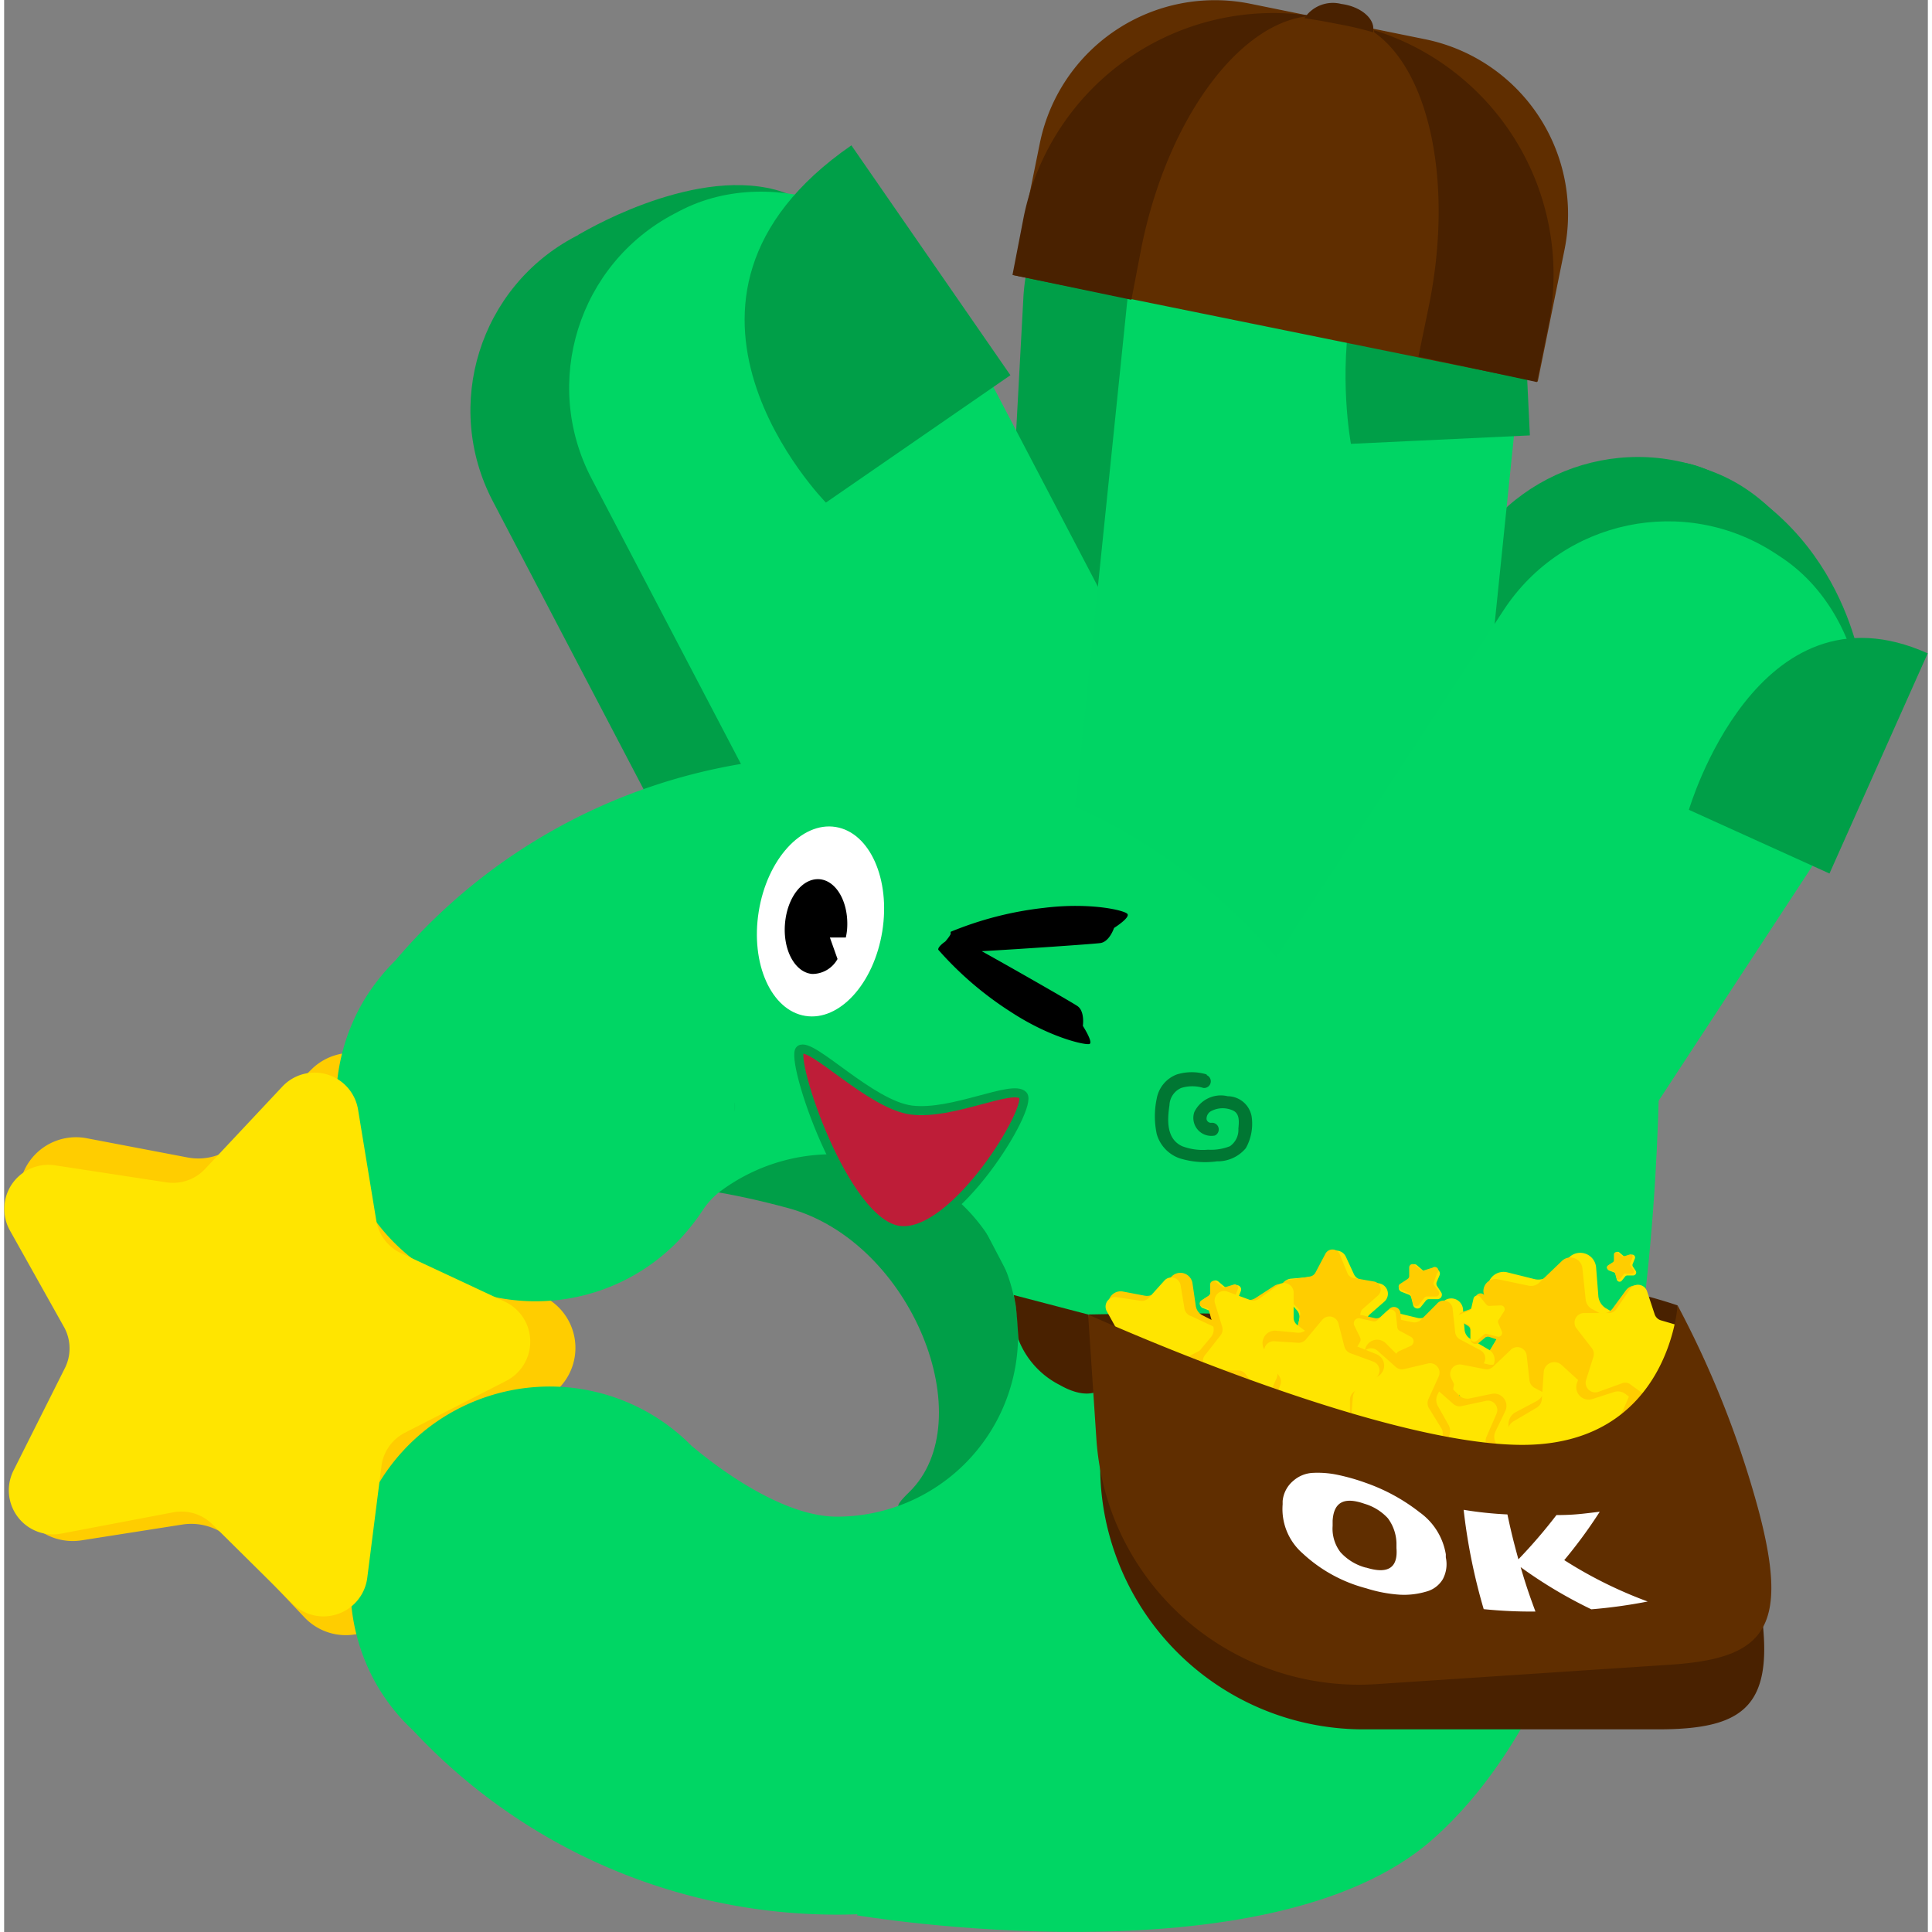 <svg xmlns="http://www.w3.org/2000/svg"  height="240" width="240" viewBox="0 0 120.84 121.36"><rect x="0" y="0" width="120.84" height="121.36" fill="#808080" stroke="none"/><defs><style>.cls-1{fill:#492100;}.cls-2{fill:#009f48;}.cls-3{fill:#006ed0;}.cls-4{fill:#00d664;}.cls-5{fill:#00d564;}.cls-6{fill:#ffcd00;}.cls-7{fill:#ffe500;}.cls-8{fill:#fff;}.cls-9{fill:#be1d38;stroke:#009f48;stroke-miterlimit:10;stroke-width:0.57px;}.cls-10{fill:#602e00;}.cls-11{fill:#073;}</style></defs><g id="레이어_2" data-name="레이어 2"><g id="Layer_1" data-name="Layer 1"><path class="cls-1" d="M105.12,82a31.82,31.82,0,0,0-4.65-1.18c-1.26-.08-2.7,3.88-2.7,3.88l2.67,2.65,3.37,2.4,1.54.67Z"/><path class="cls-2" d="M116.79,42.7s-.8-9.25-9.74-13.16-1.55,15.93-1.55,15.93Z"/><path class="cls-2" d="M77.55,6.61S84.89,5.88,89.72,10s-4.63,9.54-4.63,9.54Z"/><path class="cls-2" d="M36.06,14.76S43,10.51,48.41,11.91,53,20,53,20L48.26,27.5Z"/><path class="cls-2" d="M33.15,77.62s1.31-5.75,16.11-1.73c7.79,2.12,12.2,13.38,7.58,17.85s16-8.69,16-8.69l-5.42-13s-15.09-6.09-19-5.73S33.15,77.62,33.15,77.62Z"/><path class="cls-3" d="M96.55,35.72s5.46-3.5,8-4a7.25,7.25,0,0,1,4.74.95Z"/><rect class="cls-2" x="43.02" y="9.97" width="25.03" height="83.98" rx="12.33" transform="translate(128.84 72.24) rotate(152.37)"/><path class="cls-2" d="M77.55,6.61h0A12.52,12.52,0,0,1,89.7,19.68l-2.27,42A12.85,12.85,0,0,1,73.92,73.66h0A12.53,12.53,0,0,1,61.76,60.59l2.27-42A12.85,12.85,0,0,1,77.55,6.61Z"/><rect class="cls-2" x="88.67" y="28.49" width="25.03" height="33.96" rx="12.33" transform="translate(180.41 123.12) rotate(-159.77)"/><rect class="cls-4" x="49.23" y="8.54" width="25.03" height="83.98" rx="12.33" transform="translate(139.88 66.67) rotate(152.37)"/><rect class="cls-5" x="68.31" y="7.93" width="25.03" height="67.09" rx="12.33" transform="translate(156.97 91) rotate(-174.13)"/><rect class="cls-4" x="80.25" y="29.31" width="25.03" height="68.09" rx="12.33" transform="translate(135.66 167.17) rotate(-146.78)"/><path class="cls-6" d="M28.18,78.46l5.74,3a3.6,3.6,0,0,1-.09,6.46L28,90.64a3.54,3.54,0,0,0-2,2.67l-1,6.38a3.58,3.58,0,0,1-6.16,1.88l-4.44-4.71a3.65,3.65,0,0,0-3.17-1.1l-6.38,1a3.61,3.61,0,0,1-3.71-5.3L4.2,85.78a3.58,3.58,0,0,0,0-3.35L1.33,76.65A3.58,3.58,0,0,1,5.19,71.5l6.35,1.21a3.58,3.58,0,0,0,3.2-1l4.57-4.54a3.6,3.6,0,0,1,6.1,2.11l.84,6.41A3.59,3.59,0,0,0,28.18,78.46Z"/><path class="cls-4" d="M52.52,47.49A36.31,36.31,0,0,0,24.57,60.34a12.91,12.91,0,0,0-2,2.55,12.52,12.52,0,0,0,10.8,18.85,12.48,12.48,0,0,0,9.17-4,13.69,13.69,0,0,0,1.29-1.64,4.9,4.9,0,0,1,1.07-1.2,11.75,11.75,0,0,1,7.41-2.39,11.38,11.38,0,0,1,0,22.76c-4,0-8.82-4.2-9.14-4.46a12.52,12.52,0,0,0-19.78,15q.24.42.51.81a12.35,12.35,0,0,0,1.8,2.09,36.41,36.41,0,1,0,26.8-61.26ZM45.9,69.84c0-.21,0-.41,0-.62C45.91,69.43,45.91,69.64,45.9,69.84Z"/><path class="cls-7" d="M25,78.75l6.42,3a2.77,2.77,0,0,1,.1,5L25.17,90a2.74,2.74,0,0,0-1.47,2.11l-.89,7a2.77,2.77,0,0,1-4.69,1.63l-5.05-5A2.77,2.77,0,0,0,10.61,95l-7,1.33a2.77,2.77,0,0,1-3-4l3.18-6.34a2.77,2.77,0,0,0,0-2.58L.35,77.27A2.77,2.77,0,0,1,3.19,73.2l7,1.07a2.76,2.76,0,0,0,2.43-.84l4.86-5.18a2.77,2.77,0,0,1,4.75,1.44l1.15,7A2.76,2.76,0,0,0,25,78.75Z"/><path class="cls-4" d="M53.56,120.31s25.82,4.37,36.17-4.77c16.34-14.44,14.16-55.24,14.16-55.24Z"/><path class="cls-2" d="M63.21,23.57l-11.59,8S39.13,18.87,53.22,9.13Z"/><path class="cls-2" d="M95.84,27.35l-11.24.53S81.34,10.45,95,9.81Z"/><path class="cls-2" d="M114.66,54.87l-8.83-4s4.27-14.64,15-9.83Z"/><ellipse class="cls-8" cx="51.29" cy="57.88" rx="6.01" ry="3.93" transform="translate(-13.99 99.36) rotate(-80.89)"/><path d="M51.23,55.23c1.08.1,1.85,1.51,1.72,3.16a4,4,0,0,1-.08.5l-1,0,.48,1.35a1.81,1.81,0,0,1-1.59.94c-1.08-.09-1.85-1.5-1.71-3.16S50.15,55.14,51.23,55.23Z"/><path d="M70.56,57.41c-.18-.23-2.35-.74-5.25-.38a21.63,21.63,0,0,0-5.85,1.5.2.2,0,0,0,0,.11h0c0,.11-.34.5-.34.5s-.49.33-.44.52a21.38,21.38,0,0,0,4.58,3.92c2.45,1.6,4.64,2.08,4.91,2s-.41-1.14-.41-1.14.14-.93-.35-1.25c-.32-.22-3.72-2.17-6-3.44,2.52-.14,7-.45,7.44-.51.58-.07.87-.95.87-.95S70.74,57.65,70.56,57.41Z"/><path class="cls-9" d="M50,65.94c.7-.51,4.43,3.47,7,3.79s6.34-1.63,7-.93-4.29,8.94-7.77,8.49S49.33,66.44,50,65.94Z"/><path class="cls-10" d="M76.17,1.15H87.41A11.22,11.22,0,0,1,98.63,12.37v8.45a0,0,0,0,1,0,0H65a0,0,0,0,1,0,0V12.37A11.22,11.22,0,0,1,76.17,1.15Z" transform="translate(3.82 -16.06) rotate(11.48)"/><path class="cls-1" d="M82.68,1.3,84,1.55c.69.13,1.37.3,2,.48a.61.61,0,0,0,0-.13c.09-.76-.82-1.5-2-1.65a2.14,2.14,0,0,0-2.32.89Z"/><path class="cls-1" d="M71.46,15.44C73.14,7.28,77.73,1.27,82.12,1A16,16,0,0,0,64.05,13.6l-.71,3.67,7.47,1.56Z"/><path class="cls-1" d="M86,1.88s.06,0,.06,0,0,.1,0,.15c3.49,2.46,5,9.51,3.43,17.22l-.65,3.15L96.28,24,97,20.47A16.08,16.08,0,0,0,86,1.88Z"/><path class="cls-1" d="M103.88,108.63H85.38A16.53,16.53,0,0,1,69.43,96.45a16.35,16.35,0,0,1-.58-4.34V84.27s17.19,9.24,26.52,10,10.46-8.11,10.46-8.11a61.83,61.83,0,0,1,4.26,13.36C111.52,106.94,109.76,108.63,103.88,108.63Z"/><path class="cls-7" d="M100.6,82.17l1.54.9a1,1,0,0,1-.12,1.78l-1.64.67a1,1,0,0,0-.59.71L99.41,88a1,1,0,0,1-1.72.43L96.54,87a1,1,0,0,0-.86-.35l-1.77.18A1,1,0,0,1,93,85.36l.93-1.52a1,1,0,0,0,.06-.92l-.72-1.63a1,1,0,0,1,1.14-1.37l1.73.43a1,1,0,0,0,.89-.22l1.32-1.19a1,1,0,0,1,1.65.67l.14,1.78A1,1,0,0,0,100.6,82.17Z"/><path class="cls-6" d="M99.71,82.21l1.73.92a.77.77,0,0,1,0,1.37l-1.78.8a.8.8,0,0,0-.44.56l-.34,1.93a.77.77,0,0,1-1.32.38l-1.32-1.45a.77.77,0,0,0-.66-.24l-1.94.27a.76.76,0,0,1-.77-1.13l1-1.71a.75.75,0,0,0,0-.7L93,81.44a.76.76,0,0,1,.84-1.08l1.92.4a.75.75,0,0,0,.68-.2l1.41-1.35a.76.76,0,0,1,1.29.46l.21,2A.78.78,0,0,0,99.71,82.21Z"/><path class="cls-7" d="M92.12,84.11l1.14.67a.73.73,0,0,1-.09,1.31l-1.21.5a.72.72,0,0,0-.44.52l-.27,1.29a.74.74,0,0,1-1.28.32l-.85-1a.73.73,0,0,0-.63-.26l-1.31.13a.73.73,0,0,1-.7-1.11l.69-1.13a.74.74,0,0,0,0-.68l-.53-1.2a.73.73,0,0,1,.84-1l1.28.31a.72.72,0,0,0,.66-.16l1-.88a.74.74,0,0,1,1.22.5l.1,1.31A.73.73,0,0,0,92.12,84.11Z"/><path class="cls-6" d="M91.46,84.14l1.28.68a.57.57,0,0,1,0,1l-1.32.6a.54.54,0,0,0-.32.41l-.26,1.43a.56.56,0,0,1-1,.28l-1-1.07a.54.54,0,0,0-.49-.18l-1.43.19a.56.56,0,0,1-.57-.83l.72-1.26a.56.56,0,0,0,0-.52l-.63-1.31a.57.57,0,0,1,.62-.8l1.42.3a.6.6,0,0,0,.51-.15l1-1a.56.56,0,0,1,1,.34l.16,1.44A.57.57,0,0,0,91.46,84.14Z"/><path class="cls-7" d="M90,80.77l.27.41a.28.28,0,0,1-.25.43l-.49,0a.25.25,0,0,0-.23.1l-.31.39a.28.28,0,0,1-.48-.11l-.12-.48a.25.25,0,0,0-.17-.19l-.46-.18a.27.27,0,0,1,0-.49l.41-.26a.26.26,0,0,0,.13-.22l0-.49a.27.27,0,0,1,.45-.2l.37.32a.28.28,0,0,0,.25.06l.47-.13a.28.28,0,0,1,.33.37l-.19.45A.3.3,0,0,0,90,80.77Z"/><path class="cls-6" d="M89.79,80.67l.32.44a.21.21,0,0,1-.18.33l-.54,0a.23.23,0,0,0-.18.08l-.33.44a.21.21,0,0,1-.37-.07l-.14-.52a.2.2,0,0,0-.14-.14L87.72,81a.2.2,0,0,1,0-.37l.45-.3a.21.21,0,0,0,.09-.18v-.54a.21.21,0,0,1,.34-.16l.42.34a.24.24,0,0,0,.2,0l.51-.16A.21.21,0,0,1,90,80l-.18.51A.2.2,0,0,0,89.79,80.67Z"/><path class="cls-7" d="M102.31,79.56l.18.27a.19.19,0,0,1-.17.29l-.33,0a.19.19,0,0,0-.16.06l-.21.26a.18.18,0,0,1-.32-.07l-.08-.32a.16.16,0,0,0-.11-.13l-.31-.12a.19.19,0,0,1,0-.33l.28-.17a.24.24,0,0,0,.09-.15v-.34a.18.18,0,0,1,.3-.13l.26.22a.17.17,0,0,0,.17,0l.31-.08a.18.18,0,0,1,.22.25l-.12.3A.19.19,0,0,0,102.31,79.56Z"/><path class="cls-6" d="M102.15,79.49l.21.3a.14.14,0,0,1-.12.22h-.36a.13.13,0,0,0-.12,0l-.22.3a.14.14,0,0,1-.25,0l-.1-.35a.15.15,0,0,0-.09-.1l-.35-.12a.14.14,0,0,1,0-.25l.3-.2a.15.15,0,0,0,.07-.12V78.8a.14.14,0,0,1,.23-.11l.29.22a.15.15,0,0,0,.13,0l.35-.11a.14.14,0,0,1,.17.18l-.12.35A.15.15,0,0,0,102.15,79.49Z"/><path class="cls-7" d="M85.58,83.13l.13,1.17a.66.66,0,0,1-1,.64l-1-.6a.63.63,0,0,0-.61,0L82,84.79a.65.65,0,0,1-.91-.75l.26-1.15a.64.64,0,0,0-.15-.59l-.8-.88a.66.66,0,0,1,.43-1.1l1.18-.1a.69.69,0,0,0,.52-.33l.58-1a.66.66,0,0,1,1.18.07L84.77,80a.64.64,0,0,0,.47.39l1.15.23a.66.66,0,0,1,.3,1.15l-.89.78A.62.62,0,0,0,85.58,83.13Z"/><path class="cls-6" d="M85.2,82.67,85.4,84a.51.51,0,0,1-.75.52l-1.14-.63a.49.49,0,0,0-.47,0l-1.16.58a.51.51,0,0,1-.72-.55l.24-1.28a.47.47,0,0,0-.13-.45l-.91-.93a.5.5,0,0,1,.3-.85L82,80.19a.49.49,0,0,0,.38-.27l.61-1.15a.5.5,0,0,1,.9,0L84.39,80a.51.51,0,0,0,.38.28l1.28.22a.51.51,0,0,1,.26.87l-1,.88A.54.54,0,0,0,85.2,82.67Z"/><path class="cls-6" d="M96.8,87.13l1.2.7a.78.78,0,0,1-.09,1.39l-1.28.53a.77.77,0,0,0-.47.55l-.29,1.36a.77.77,0,0,1-1.34.34l-.9-1.07a.82.82,0,0,0-.67-.27l-1.38.14a.78.78,0,0,1-.74-1.18l.72-1.19a.75.75,0,0,0,0-.71l-.56-1.28a.77.77,0,0,1,.89-1.06l1.35.33a.78.78,0,0,0,.7-.18l1-.92a.78.78,0,0,1,1.29.52l.11,1.39A.78.78,0,0,0,96.8,87.13Z"/><path class="cls-7" d="M96.1,87.16l1.35.72a.6.6,0,0,1,0,1.07l-1.4.63a.62.62,0,0,0-.34.44l-.27,1.5a.59.59,0,0,1-1,.3l-1-1.13a.57.57,0,0,0-.52-.19l-1.52.21a.6.6,0,0,1-.6-.89l.76-1.33a.59.59,0,0,0,0-.55l-.67-1.38a.6.6,0,0,1,.66-.84L93,86a.59.59,0,0,0,.54-.16l1.1-1.05a.59.59,0,0,1,1,.36l.17,1.52A.65.65,0,0,0,96.1,87.16Z"/><path class="cls-6" d="M88,83.57l.64.38a.41.41,0,0,1-.05.74l-.69.28a.43.43,0,0,0-.24.3l-.16.73a.41.41,0,0,1-.72.18l-.49-.57a.44.44,0,0,0-.36-.15l-.74.08a.42.42,0,0,1-.39-.64l.39-.63a.41.41,0,0,0,0-.39l-.3-.68a.41.41,0,0,1,.48-.57l.72.17a.41.41,0,0,0,.38-.09l.55-.5a.41.41,0,0,1,.69.28l.06.75A.42.42,0,0,0,88,83.57Z"/><path class="cls-7" d="M87.63,83.58l.73.39a.32.32,0,0,1,0,.57l-.75.34a.32.32,0,0,0-.18.24l-.15.81a.32.32,0,0,1-.55.15l-.55-.6a.3.3,0,0,0-.28-.1l-.81.11a.33.33,0,0,1-.33-.48l.41-.71a.32.32,0,0,0,0-.3l-.36-.74a.32.32,0,0,1,.35-.45L86,83a.3.3,0,0,0,.28-.09l.6-.56a.32.32,0,0,1,.54.19l.09.82A.31.31,0,0,0,87.63,83.58Z"/><path class="cls-6" d="M94.07,83.23l.2.53a.32.32,0,0,1-.38.42L93.35,84a.33.33,0,0,0-.29,0l-.44.36a.32.32,0,0,1-.51-.24v-.56a.33.33,0,0,0-.14-.26l-.48-.31a.32.32,0,0,1,.07-.56l.53-.19a.3.3,0,0,0,.2-.21l.15-.55a.31.31,0,0,1,.55-.11l.34.45a.3.3,0,0,0,.26.12l.57,0a.32.32,0,0,1,.27.5l-.32.46A.3.3,0,0,0,94.07,83.23Z"/><path class="cls-7" d="M93.84,83.07l.24.57a.24.24,0,0,1-.28.32l-.6-.15a.25.25,0,0,0-.22,0l-.47.41a.24.24,0,0,1-.4-.17l0-.62a.25.25,0,0,0-.12-.19L91.43,83a.24.24,0,0,1,0-.43l.58-.23a.26.26,0,0,0,.15-.17l.14-.6a.24.24,0,0,1,.42-.1l.39.48a.24.24,0,0,0,.21.08L94,82a.24.24,0,0,1,.22.37l-.33.52A.26.26,0,0,0,93.84,83.07Z"/><path class="cls-6" d="M92.07,87.84l1.36-.28a.77.77,0,0,1,.86,1.09l-.6,1.25a.77.77,0,0,0,0,.72l.69,1.2A.77.77,0,0,1,93.64,93l-1.39-.18a.74.74,0,0,0-.67.24l-.94,1a.78.78,0,0,1-1.34-.38l-.25-1.37a.79.79,0,0,0-.45-.57l-1.27-.57a.77.77,0,0,1,0-1.38l1.23-.66a.78.78,0,0,0,.4-.6l.15-1.38a.78.78,0,0,1,1.31-.47l1,1A.76.76,0,0,0,92.07,87.84Z"/><path class="cls-7" d="M91.57,88.32,93.06,88a.59.59,0,0,1,.68.82l-.61,1.4a.6.6,0,0,0,0,.55L94,92a.59.59,0,0,1-.57.9l-1.52-.15a.58.58,0,0,0-.51.21l-1,1.17a.6.6,0,0,1-1-.26L89,92.41a.61.61,0,0,0-.36-.42l-1.42-.58a.6.6,0,0,1-.07-1.07l1.32-.77a.6.6,0,0,0,.29-.47l.11-1.52a.6.6,0,0,1,1-.41l1.14,1A.59.59,0,0,0,91.57,88.32Z"/><path class="cls-6" d="M100.26,86.5l1.53-.32a.87.87,0,0,1,1,1.22l-.66,1.4a.86.86,0,0,0,0,.81L102.9,91a.86.86,0,0,1-.86,1.29L100.49,92a.9.9,0,0,0-.76.28l-1,1.16a.87.87,0,0,1-1.5-.43l-.29-1.52a.88.88,0,0,0-.5-.64L95,90.26a.87.87,0,0,1-.06-1.55L96.28,88a.88.88,0,0,0,.45-.67l.16-1.55a.86.86,0,0,1,1.46-.53l1.13,1.07A.89.89,0,0,0,100.26,86.5Z"/><path class="cls-7" d="M99.7,87.05l1.66-.42a.67.67,0,0,1,.78.92l-.68,1.57a.65.65,0,0,0,.05.62l.9,1.45a.66.66,0,0,1-.62,1L100.08,92a.66.66,0,0,0-.57.24l-1.1,1.31a.67.67,0,0,1-1.16-.28l-.37-1.67a.68.68,0,0,0-.41-.48l-1.58-.63a.67.67,0,0,1-.09-1.2l1.47-.87a.65.65,0,0,0,.32-.53l.12-1.7a.67.67,0,0,1,1.11-.46L99.1,86.9A.66.66,0,0,0,99.7,87.05Z"/><path class="cls-6" d="M101.13,87.44l-1.33.43a.78.78,0,0,1-1-1l.47-1.31a.75.75,0,0,0-.1-.71l-.82-1.13A.77.77,0,0,1,99,82.5l1.39,0a.77.77,0,0,0,.65-.31l.82-1.12a.77.77,0,0,1,1.37.24l.4,1.33a.79.79,0,0,0,.5.52l1.32.43a.77.77,0,0,1,.2,1.37l-1.15.79a.77.77,0,0,0-.34.63v1.39a.78.78,0,0,1-1.25.61l-1.11-.85A.79.79,0,0,0,101.13,87.44Z"/><path class="cls-7" d="M101.58,86.91l-1.44.52a.6.6,0,0,1-.77-.74l.46-1.46a.61.61,0,0,0-.1-.55l-.93-1.2a.6.6,0,0,1,.46-1h1.53a.57.57,0,0,0,.49-.26l.86-1.26a.6.6,0,0,1,1.06.15l.48,1.45a.59.59,0,0,0,.4.38l1.47.43a.59.59,0,0,1,.18,1l-1.23.91a.62.62,0,0,0-.24.49l0,1.53a.6.6,0,0,1-.94.51l-1.24-.9A.6.6,0,0,0,101.58,86.91Z"/><path class="cls-6" d="M88.44,85.51l1.37-.27a.77.77,0,0,1,.85,1.1l-.61,1.24a.77.77,0,0,0,0,.72l.68,1.21A.77.77,0,0,1,90,90.66l-1.38-.2a.76.76,0,0,0-.68.24l-.94,1a.78.78,0,0,1-1.34-.39L85.39,90a.78.78,0,0,0-.44-.57l-1.27-.58a.77.77,0,0,1,0-1.39l1.23-.65a.77.77,0,0,0,.41-.59l.16-1.38a.77.77,0,0,1,1.31-.46l1,1A.79.79,0,0,0,88.44,85.51Z"/><path class="cls-7" d="M87.94,86l1.49-.35a.59.59,0,0,1,.68.82l-.63,1.39a.62.62,0,0,0,0,.56l.8,1.3a.6.6,0,0,1-.58.91l-1.52-.17a.6.6,0,0,0-.51.21l-1,1.16a.59.59,0,0,1-1-.27l-.32-1.49a.61.61,0,0,0-.35-.43L83.6,89A.59.59,0,0,1,83.53,88l1.33-.77a.56.56,0,0,0,.29-.46l.12-1.53a.6.6,0,0,1,1-.39l1.13,1A.6.6,0,0,0,87.94,86Z"/><path class="cls-1" d="M68.09,82.57s7.49-.15,9.74,0,2.22,4.22,2.22,4.22L75.34,88Z"/><path class="cls-6" d="M75.27,82.62l1.24.63a.78.78,0,0,1,0,1.39l-1.26.6a.76.76,0,0,0-.43.57l-.22,1.38a.77.77,0,0,1-1.33.4l-1-1a.77.77,0,0,0-.68-.24l-1.38.21a.78.78,0,0,1-.8-1.14l.67-1.22a.79.79,0,0,0,0-.72l-.63-1.24a.77.77,0,0,1,.83-1.11l1.37.26a.79.79,0,0,0,.69-.21l1-1a.77.77,0,0,1,1.31.45L74.85,82A.8.8,0,0,0,75.27,82.62Z"/><path class="cls-7" d="M74.58,82.68l1.38.65a.6.6,0,0,1,0,1.07l-1.36.7a.62.62,0,0,0-.32.45l-.19,1.52a.59.59,0,0,1-1,.35L72,86.35a.62.62,0,0,0-.53-.17L70,86.47a.59.59,0,0,1-.64-.85L70,84.25a.63.63,0,0,0,0-.55l-.74-1.34a.6.6,0,0,1,.61-.88l1.51.23a.59.59,0,0,0,.52-.18l1-1.11a.59.59,0,0,1,1,.31l.25,1.51A.61.61,0,0,0,74.58,82.68Z"/><path class="cls-7" d="M77.51,81.78l.27.41a.28.28,0,0,1-.25.43l-.49,0a.26.26,0,0,0-.23.1l-.31.39A.28.28,0,0,1,76,83l-.11-.48a.27.27,0,0,0-.17-.19l-.46-.18a.28.28,0,0,1,0-.49l.42-.26a.27.27,0,0,0,.13-.22l0-.49a.28.28,0,0,1,.45-.2l.38.32a.28.28,0,0,0,.25.06l.47-.13a.27.27,0,0,1,.32.37l-.18.46A.25.25,0,0,0,77.51,81.78Z"/><path class="cls-6" d="M77.29,81.68l.31.44a.21.21,0,0,1-.18.33l-.54,0a.23.23,0,0,0-.18.09l-.32.43a.21.21,0,0,1-.37-.07l-.15-.52a.2.2,0,0,0-.13-.14l-.52-.17a.22.22,0,0,1,0-.38l.45-.3a.21.21,0,0,0,.1-.17v-.54a.21.21,0,0,1,.34-.17l.43.34a.21.21,0,0,0,.19,0l.52-.16a.21.21,0,0,1,.26.28l-.19.5A.24.24,0,0,0,77.29,81.68Z"/><path class="cls-6" d="M76.85,86.42l-1.39-.06a.78.78,0,0,1-.56-1.28L75.8,84a.76.76,0,0,0,.15-.7L75.59,82a.77.77,0,0,1,1-.92l1.3.53a.78.78,0,0,0,.71-.07l1.17-.76a.78.78,0,0,1,1.2.71l-.1,1.38a.76.76,0,0,0,.29.66l1.08.87A.77.77,0,0,1,82,85.74l-1.35.33a.78.78,0,0,0-.54.47l-.49,1.3a.78.78,0,0,1-1.39.13l-.73-1.18A.81.81,0,0,0,76.85,86.42Z"/><path class="cls-7" d="M77.46,86.08l-1.53,0a.59.59,0,0,1-.46-1l.94-1.2a.61.61,0,0,0,.1-.55l-.45-1.46a.6.6,0,0,1,.77-.74l1.44.53a.6.6,0,0,0,.55-.07l1.24-.89a.6.6,0,0,1,.94.51l0,1.53a.58.58,0,0,0,.24.5l1.22.91a.6.6,0,0,1-.19,1.06l-1.47.41a.61.61,0,0,0-.4.38l-.49,1.45a.6.6,0,0,1-1.06.14L78,86.34A.61.61,0,0,0,77.46,86.08Z"/><path class="cls-6" d="M81.91,83.4l.9-1.06a.77.77,0,0,1,1.35.33L84.45,84a.79.79,0,0,0,.47.55l1.29.52a.77.77,0,0,1,.09,1.38l-1.2.71a.77.77,0,0,0-.38.61l-.11,1.38a.78.78,0,0,1-1.29.53l-1-.93a.8.8,0,0,0-.7-.17L80.23,89a.78.78,0,0,1-.9-1.06l.56-1.28a.74.74,0,0,0,0-.72l-.73-1.17a.78.78,0,0,1,.74-1.18l1.39.13A.76.76,0,0,0,81.91,83.4Z"/><path class="cls-7" d="M81.81,84.09l1-1.2a.59.59,0,0,1,1,.22l.38,1.48a.61.61,0,0,0,.37.41l1.44.53a.59.59,0,0,1,.11,1.06l-1.29.82a.61.61,0,0,0-.28.48l0,1.53a.6.6,0,0,1-1,.43l-1.18-1a.59.59,0,0,0-.54-.12l-1.47.42a.6.6,0,0,1-.72-.79L80.16,87a.59.59,0,0,0-.06-.55l-.85-1.27a.6.6,0,0,1,.53-.93l1.53.1A.61.61,0,0,0,81.81,84.09Z"/><path class="cls-1" d="M63.42,81.35l4.67,1.22L69.2,87s-.76,1.21-2.89,0a5.41,5.41,0,0,1-2.6-2.87s-.09-1.73-.19-2.25Z"/><path class="cls-10" d="M104.65,104.57l-18.46,1.22a16.54,16.54,0,0,1-16.72-11.1,16.92,16.92,0,0,1-.86-4.3l-.52-7.82s17.76,8.09,27.12,8.19S105.12,82,105.12,82A61.59,61.59,0,0,1,110.24,95C112.17,102.37,110.52,104.18,104.65,104.57Z"/><path class="cls-8" d="M85.56,99.77a9.3,9.3,0,0,1-4-2.2,3.69,3.69,0,0,1-1.25-3.07c0-.08,0-.12,0-.21A1.89,1.89,0,0,1,81,93a2,2,0,0,1,1.2-.48,6.08,6.08,0,0,1,1.55.12,13.1,13.1,0,0,1,1.79.51A11.77,11.77,0,0,1,88.92,95a4.06,4.06,0,0,1,1.64,2.63c0,.08,0,.12,0,.2a2,2,0,0,1-.19,1.37,1.72,1.72,0,0,1-1.05.78,4.89,4.89,0,0,1-1.68.19A8.82,8.82,0,0,1,85.56,99.77Zm0-1.3c1.38.43,2,0,1.9-1.22,0-.13,0-.2,0-.32a2.74,2.74,0,0,0-.54-1.56,3.23,3.23,0,0,0-1.47-.91c-1.25-.44-1.93-.13-2,1.07,0,.13,0,.19,0,.32a2.43,2.43,0,0,0,.49,1.65A3.27,3.27,0,0,0,85.53,98.47Z"/><path class="cls-8" d="M92.94,101.08a36.53,36.53,0,0,1-1.26-6.24,23.32,23.32,0,0,0,2.75.29c.24,1.13.38,1.69.69,2.82a32.56,32.56,0,0,0,2.39-2.78c1.09,0,1.64-.08,2.72-.21A29.9,29.9,0,0,1,98,98a27.23,27.23,0,0,0,5.24,2.6,32.06,32.06,0,0,1-3.54.49,28.94,28.94,0,0,1-4.44-2.65c.33,1.12.52,1.68.93,2.79A29.46,29.46,0,0,1,92.94,101.08Z"/><path class="cls-11" d="M75.53,67.49a3.19,3.19,0,0,0-1.86,0,2,2,0,0,0-1.27,1.52,5.36,5.36,0,0,0,0,2.22,2.27,2.27,0,0,0,1.44,1.53,5.43,5.43,0,0,0,2.34.19A2.31,2.31,0,0,0,78,72.12a3.14,3.14,0,0,0,.36-2,1.54,1.54,0,0,0-1.5-1.26,1.85,1.85,0,0,0-2.1,1,1.13,1.13,0,0,0,1.29,1.47.42.42,0,0,0-.22-.8.28.28,0,0,1-.3-.23.55.55,0,0,1,.26-.49,1.55,1.55,0,0,1,1.36-.07c.48.19.42.72.38,1.16A1.25,1.25,0,0,1,77,72a3.23,3.23,0,0,1-1.38.22A3.64,3.64,0,0,1,74,72c-1-.46-.94-1.63-.8-2.57a1.23,1.23,0,0,1,.74-1.09,2.35,2.35,0,0,1,1.39,0,.42.42,0,0,0,.22-.8Z"/></g></g></svg>